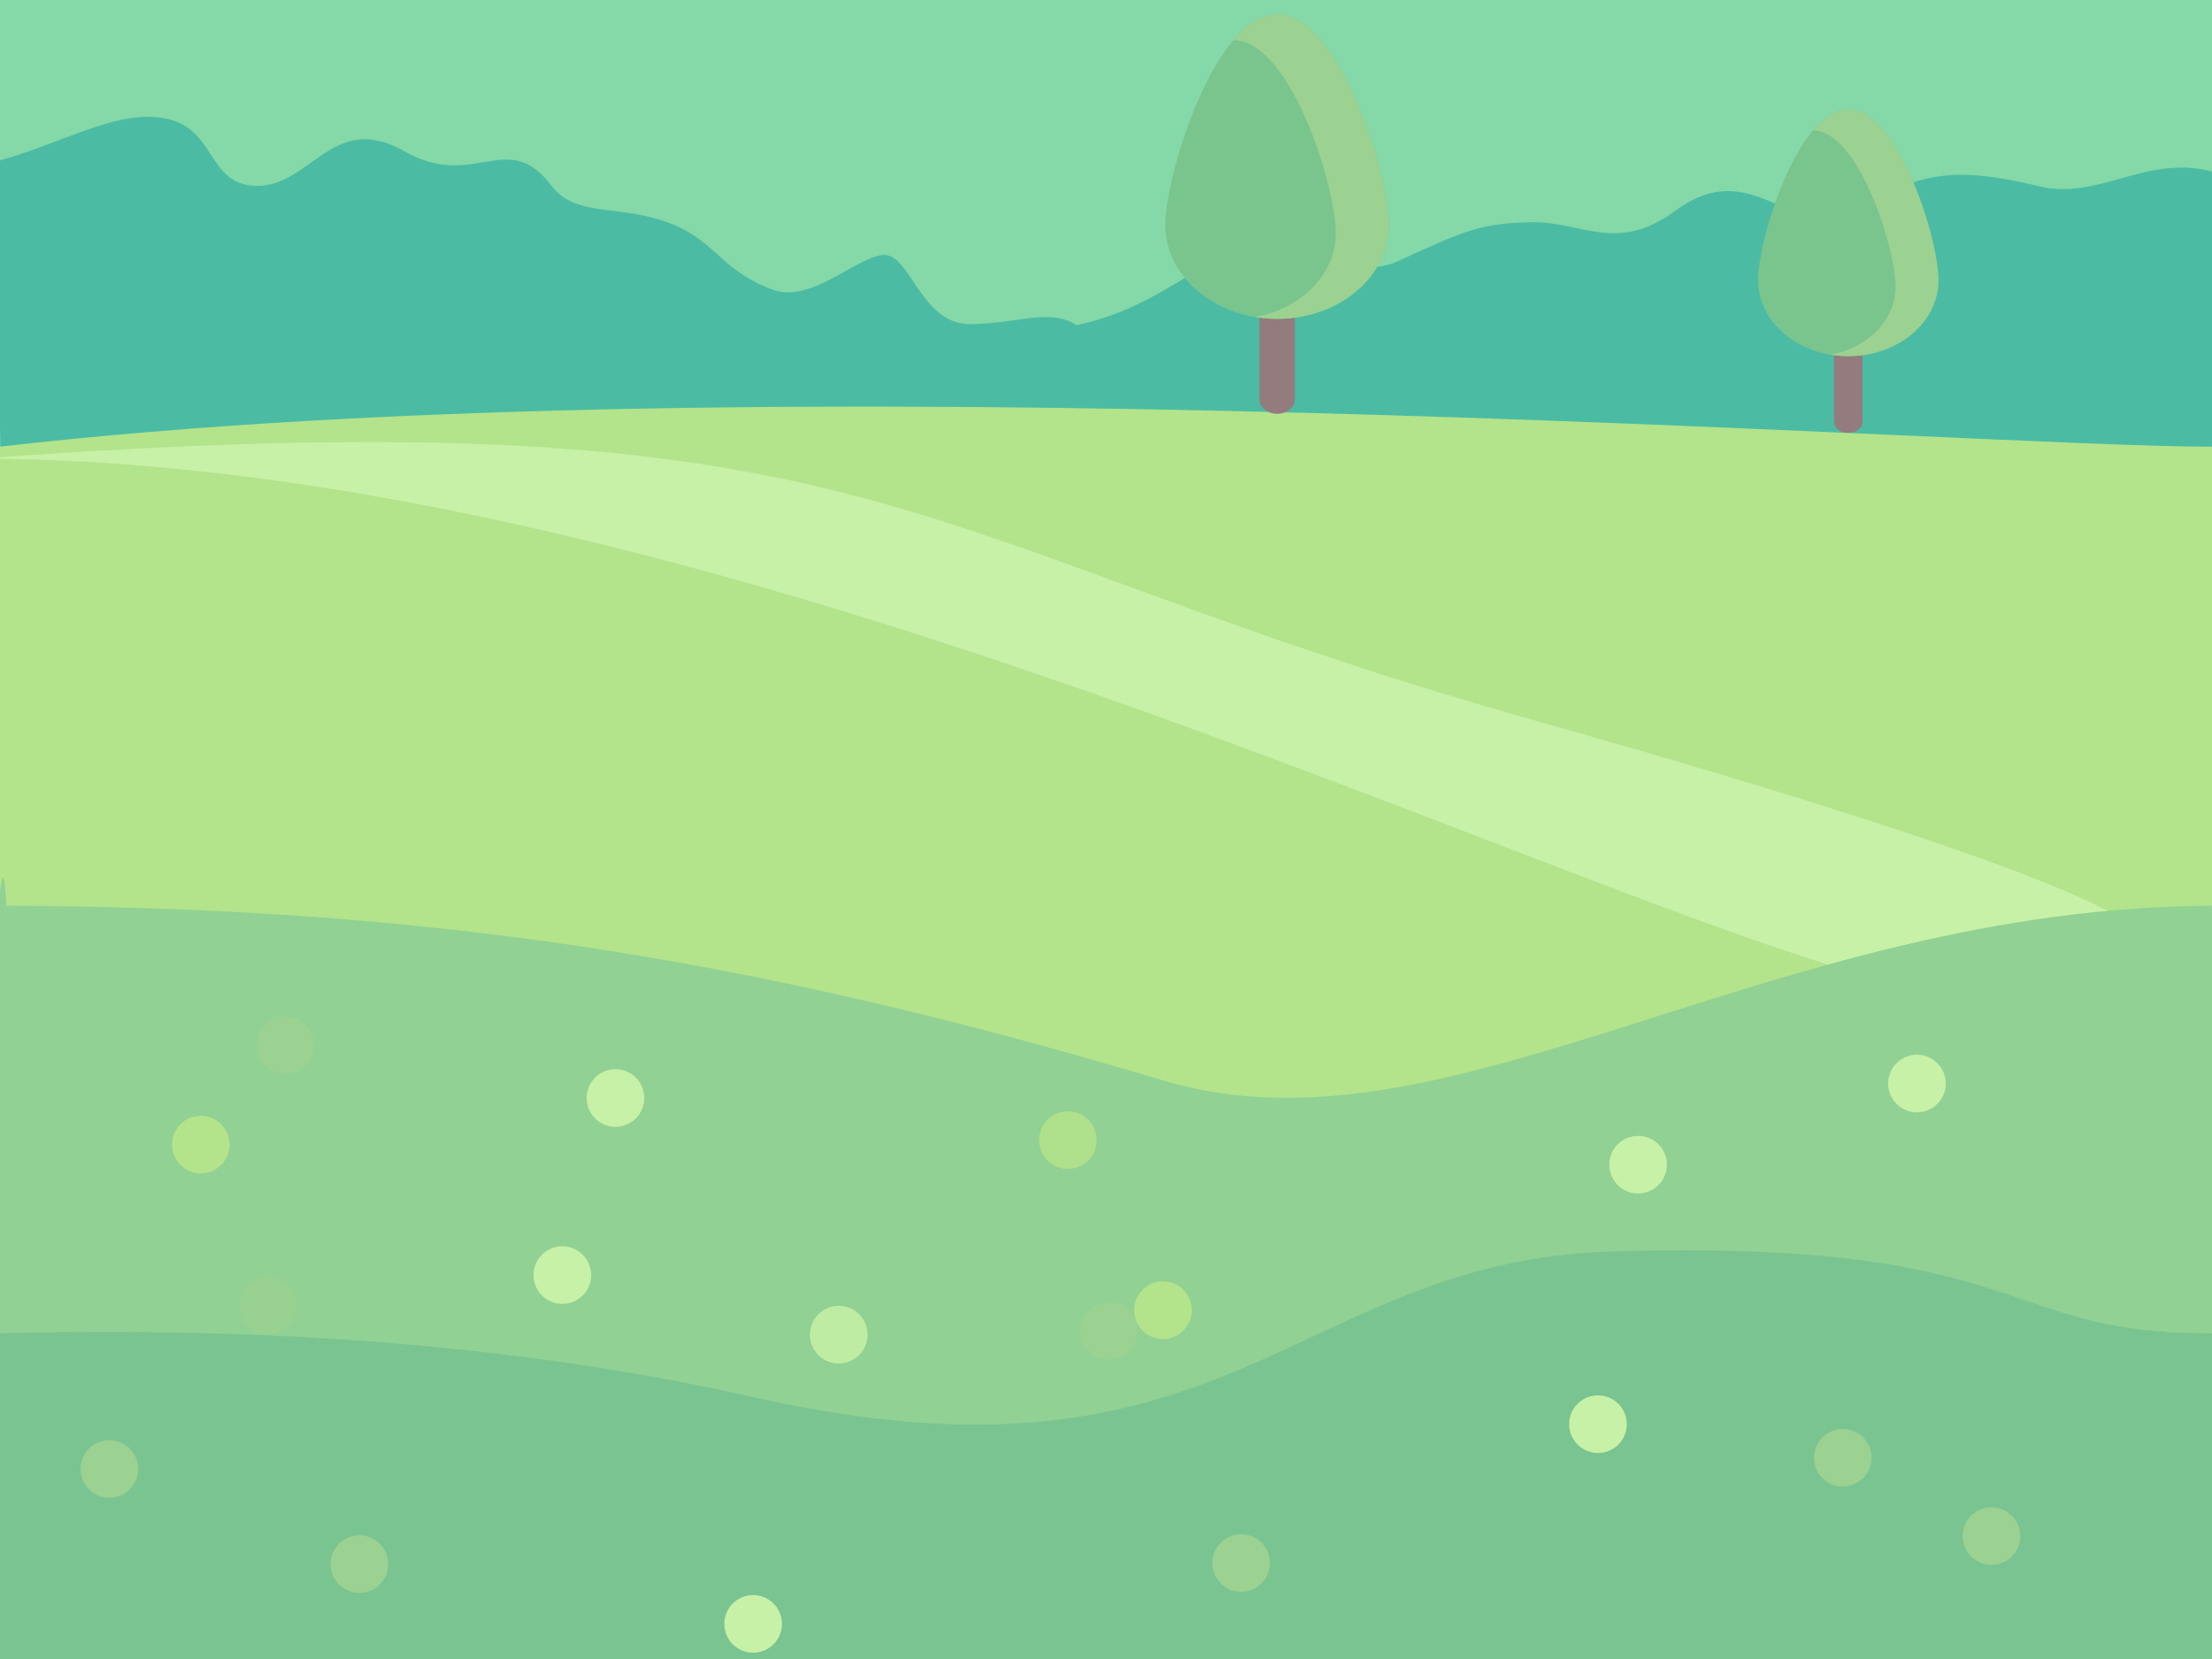 <?xml version="1.0" encoding="UTF-8" standalone="no"?>
<!-- Uploaded to: SVG Repo, www.svgrepo.com, Generator: SVG Repo Mixer Tools -->

<svg
   width="800"
   height="600"
   viewBox="0 0 1024 768"
   class="icon"
   version="1.1"
   id="svg33"
   sodipodi:docname="meadow.svg"
   inkscape:version="1.4 (e7c3feb1, 2024-10-09)"
   xmlns:inkscape="http://www.inkscape.org/namespaces/inkscape"
   xmlns:sodipodi="http://sodipodi.sourceforge.net/DTD/sodipodi-0.dtd"
   xmlns="http://www.w3.org/2000/svg"
   xmlns:svg="http://www.w3.org/2000/svg">
  <defs
     id="defs33">
    <linearGradient
       id="swatch44"
       inkscape:swatch="solid">
      <stop
         style="stop-color:#000000;stop-opacity:1;"
         offset="0"
         id="stop44" />
    </linearGradient>
  </defs>
  <sodipodi:namedview
     id="namedview33"
     pagecolor="#ffffff"
     bordercolor="#000000"
     borderopacity="0.25"
     inkscape:showpageshadow="2"
     inkscape:pageopacity="0.0"
     inkscape:pagecheckerboard="0"
     inkscape:deskcolor="#d1d1d1"
     inkscape:zoom="0.90509668"
     inkscape:cx="399.40485"
     inkscape:cy="407.69125"
     inkscape:window-width="1280"
     inkscape:window-height="1387"
     inkscape:window-x="2792"
     inkscape:window-y="25"
     inkscape:window-maximized="0"
     inkscape:current-layer="g55"
     showguides="true" />
  <g
     id="g54"
     style="opacity:0.704">
    <g
       id="g55"
       style="opacity:1;mix-blend-mode:normal">
      <rect
         style="opacity:1;fill:#52c883;fill-opacity:1;stroke-width:1.28"
         id="rect55"
         width="1032.376"
         height="165.463"
         x="-1.414"
         y="-5.657" />
      <path
         d="m 563.191,120.855 c 29.406,-12.766 60.604,10.615 83.615,0.181 30.756,-13.946 37.92,-17.779 62.671,-18.156 22.596,-0.346 38.938,14.596 65.96,-5.218 19.422,-14.241 32.856,-9.567 49.609,-1.98 16.753,7.587 23.371,4.47 52.033,-7.978 18.955,-8.233 34.53,-9.289 67.034,-1.449 C 971.526,92.866 993.369,71.444 1024,79.36 c 33.598,37.782 16.819,100.481 1.032,140.992 -81.112,-9.284 -104.039,-17.46 -137.255,-15.159 -36.455,2.525 -319.312,-11.79 -360.993,-13.325 -47.364,-1.745 -38.961,-39.458 -38.961,-39.458 38.714,-5.401 55.936,-23.118 75.368,-31.554 z"
         fill="#36b294"
         id="path3"
         sodipodi:nodetypes="scccscccccscs"
         style="fill:#00a07d;fill-opacity:1;stroke-width:1.054" />
      <path
         d="m 855.614,200.483 a 6.625,5.576 0 0 1 -6.628,-5.575 v -60.044 a 6.625,5.576 0 0 1 6.628,-5.575 6.625,5.576 0 0 1 6.628,5.575 v 60.044 a 6.624,5.575 0 0 1 -6.628,5.575 z"
         fill="#674447"
         id="path5"
         style="stroke-width:0.602" />
      <path
         d="m 897.358,129.748 c 0,19.406 -18.69,35.137 -41.746,35.137 -23.056,0 -41.746,-15.731 -41.746,-35.137 0,-19.406 18.69,-79.059 41.746,-79.059 23.056,7.6e-4 41.746,59.653 41.746,79.059 z"
         fill="#43ab5f"
         id="path6"
         style="stroke-width:0.602" />
      <path
         d="m 855.613,50.689 c -5.787,0 -11.299,3.765 -16.31,9.703 h 0.002 c 21.102,0 38.208,54.598 38.208,72.359 0,15.45 -12.954,28.331 -30.212,31.428 2.687,0.457 5.465,0.705 8.312,0.705 23.056,0 41.746,-15.731 41.746,-35.137 0.002,-19.406 -18.69,-79.059 -41.744,-79.059 z"
         fill="#71be63"
         id="path7"
         style="stroke-width:0.602" />
      <path
         d="m 527.756,182.045 c -13.46,0 -15.704,-13.31 -17.024,-16 -14.732,-30 -32.566,-16 -61.826,-16 -22.876,0 -27.552,-33.334 -40.32,-32 -12.768,1.334 -33.338,22.666 -51.072,16 -25.448,-9.568 -26.246,-24 -51.074,-32 -21.908,-7.06 -40.432,-2 -51.074,-16 -20.718,-27.26 -35.644,2.5 -68.098,-16 -33.006,-18.816 -43.27,16 -68.096,16 -26.082,0 -17.026,-32 -51.074,-32 C 48.81,54.045 24.396,67.59 0,74.24 -8.44,110.864 3.2776604e-8,158.901 3.2776604e-8,198.045 3.2776604e-8,218.229 1.316,238.099 3.62,257.671 c 7.83,7.266 16.296,13.656 24.786,17.302 30.438,13.072 669.594,24.302 669.594,24.302 v -53.23 c -46.818,0 -46.818,-32 -85.122,-32 -51.606,0 -46.818,-32 -85.122,-32 z"
         fill="#00a07d"
         id="path9"
         sodipodi:nodetypes="scssccccsscsccccss"
         style="fill:#00a07d;fill-opacity:1" />
      <path
         d="m 505.328,603.955 568.17,-48.35 -49.601,-348.822 c -114.77,0 -661.828,-41.743 -1023.896,0 C -24.042,317.013 -43.295,474.815 -44.415,562.746 -45.693,662.973 505.328,603.955 505.328,603.955 Z"
         fill="#94d75b"
         id="path10"
         sodipodi:nodetypes="ccccsc"
         style="stroke-width:1.005" />
      <path
         d="M 710.097,333.407 C 413.716,249.818 410.717,180.992 -9.453,212.356 364.11,212.831 804.809,462.534 922.119,462.534 l 46.84,16.472 19.966,-46.173 c 0,0 17.554,-15.837 -278.828,-99.426 z"
         fill="#b0eb81"
         id="path11"
         sodipodi:nodetypes="zccccz"
         style="stroke-width:1.657" />
      <path
         d="m 1043.61,655.851 c -80.312,177.704 -315.55,239.207 -523.234,239.207 -221.909,0 -447.615,35.602 -518.664,-161.833 -15.671,-52.674 -2.662,-397.001 1.19,-313.952 189.496,0.869 339.6,22.18 535.939,81.026 131.708,39.475 280.057,-81.026 488.061,-81.026 z"
         fill="#71be63"
         id="path13"
         sodipodi:nodetypes="csscscc"
         style="fill:#63be66;fill-opacity:1" />
      <path
         d="m 591.23,191.567 a 8.212,6.886 0 0 1 -8.216,-6.883 v -74.141 c 0,-3.801 3.675,-6.883 8.216,-6.883 4.54,0 8.214,3.082 8.214,6.883 v 74.141 a 8.21,6.884 0 0 1 -8.214,6.883 z"
         fill="#674447"
         id="path14"
         style="stroke-width:0.656" />
      <path
         d="m 642.967,104.229 c 0,23.961 -23.165,43.385 -51.74,43.385 -28.575,0 -51.74,-19.425 -51.74,-43.385 0,-23.961 23.165,-97.619 51.74,-97.619 28.575,0 51.74,73.657 51.74,97.619 z"
         fill="#43ab5f"
         id="path15"
         style="stroke-width:0.656" />
      <path
         d="m 591.227,6.61 c -7.173,0 -14.004,4.649 -20.214,11.982 h 10e-4 c 26.154,0 47.356,67.415 47.356,89.346 0,19.076 -16.055,34.982 -37.445,38.807 3.33,0.564 6.773,0.871 10.301,0.871 28.575,0 51.741,-19.425 51.741,-43.385 0.001,-23.963 -23.165,-97.62 -51.74,-97.62 z"
         fill="#71be63"
         id="path16"
         style="stroke-width:0.656" />
      <path
         d="M 1024.268,617.201 C 923.346,617.779 940.884,573.635 746.634,579.333 598.336,583.684 570.44,696.862 348.21,646.678 269.942,629.004 157.482,613.208 0.268,617.201 -24.554,736.204 -70.766,926.725 7.428,953.563 120.981,992.537 434.338,938.519 515.097,938.519 c 114.973,0 489.499,121.828 512,0 25.8,-139.692 45.191,-229.018 -2.828,-321.318 z"
         fill="#43ab5f"
         id="path17"
         sodipodi:nodetypes="csscsssc"
         style="fill:#43ab64;fill-opacity:1;stroke-width:1.081" />
      <path
         d="m 348.656,751.742 m -13.334,0 a 13.334,13.334 0 1 0 26.668,0 13.334,13.334 0 1 0 -26.668,0 z"
         fill="#b0eb81"
         id="path18" />
      <path
         d="m 378.381,443.619 m -13.334,0 a 13.334,13.334 0 1 0 26.668,0 13.334,13.334 0 1 0 -26.668,0 z"
         fill="#94d75b"
         id="path19" />
      <path
         d="m 538.36,606.524 m -13.334,0 a 13.334,13.334 0 1 0 26.668,0 13.334,13.334 0 1 0 -26.668,0 z"
         fill="#94d75b"
         id="path20"
         inkscape:transform-center-x="7.0710678"
         inkscape:transform-center-y="-63.639611" />
      <path
         d="m 574.559,723.577 m -13.334,0 a 13.334,13.334 0 1 0 26.668,0 13.334,13.334 0 1 0 -26.668,0 z"
         fill="#71be63"
         id="path21" />
      <path
         d="m 739.75,659.295 m -13.334,0 a 13.334,13.334 0 1 0 26.668,0 13.334,13.334 0 1 0 -26.668,0 z"
         fill="#b0eb81"
         id="path22" />
      <path
         d="m 513.414,616.034 m -13.334,0 a 13.334,13.334 0 1 0 26.668,0 13.334,13.334 0 1 0 -26.668,0 z"
         fill="#71be63"
         id="path23" />
      <path
         d="m 166.378,724.062 m -13.334,0 a 13.334,13.334 0 1 0 26.668,0 13.334,13.334 0 1 0 -26.668,0 z"
         fill="#71be63"
         id="path24" />
      <path
         d="m 388.281,617.848 m -13.334,0 a 13.334,13.334 0 1 0 26.668,0 13.334,13.334 0 1 0 -26.668,0 z"
         fill="#b0eb81"
         id="path18-4"
         style="opacity:0.85" />
      <path
         d="m 494.373,527.802 m -13.334,0 a 13.334,13.334 0 1 0 26.668,0 13.334,13.334 0 1 0 -26.668,0 z"
         fill="#94d75b"
         id="path19-4"
         style="opacity:0.85" />
      <path
         d="m 123.978,604.31 m -13.334,0 a 13.334,13.334 0 1 0 26.668,0 13.334,13.334 0 1 0 -26.668,0 z"
         fill="#71be63"
         id="path24-1"
         style="opacity:0.85" />
      <path
         d="m 260.322,590.277 m -13.334,0 a 13.334,13.334 0 1 0 26.668,0 13.334,13.334 0 1 0 -26.668,0 z"
         fill="#b0eb81"
         id="path25" />
      <path
         d="m 284.918,508.305 m -13.334,0 a 13.334,13.334 0 1 0 26.668,0 13.334,13.334 0 1 0 -26.668,0 z"
         fill="#b0eb81"
         id="path26" />
      <path
         d="m 92.965,529.869 m -13.334,0 a 13.334,13.334 0 1 0 26.668,0 13.334,13.334 0 1 0 -26.668,0 z"
         fill="#94d75b"
         id="path27" />
      <path
         d="m 758.328,539.164 m -13.334,0 a 13.334,13.334 0 1 0 26.668,0 13.334,13.334 0 1 0 -26.668,0 z"
         fill="#b0eb81"
         id="path28" />
      <path
         d="m 887.418,501.602 m -13.334,0 a 13.334,13.334 0 1 0 26.668,0 13.334,13.334 0 1 0 -26.668,0 z"
         fill="#b0eb81"
         id="path29" />
      <path
         d="m 921.929,711.092 m -13.334,0 a 13.334,13.334 0 1 0 26.668,0 13.334,13.334 0 1 0 -26.668,0 z"
         fill="#71be63"
         id="path30" />
      <path
         d="m 853.081,674.835 m -13.334,0 a 13.334,13.334 0 1 0 26.668,0 13.334,13.334 0 1 0 -26.668,0 z"
         fill="#71be63"
         id="path31" />
      <path
         d="m 50.629,680.03 m -13.334,0 a 13.334,13.334 0 1 0 26.668,0 13.334,13.334 0 1 0 -26.668,0 z"
         fill="#71be63"
         id="path32" />
      <path
         d="m 132.228,483.799 m -13.334,0 a 13.334,13.334 0 1 0 26.668,0 13.334,13.334 0 1 0 -26.668,0 z"
         fill="#71be63"
         id="path33" />
    </g>
  </g>
</svg>
